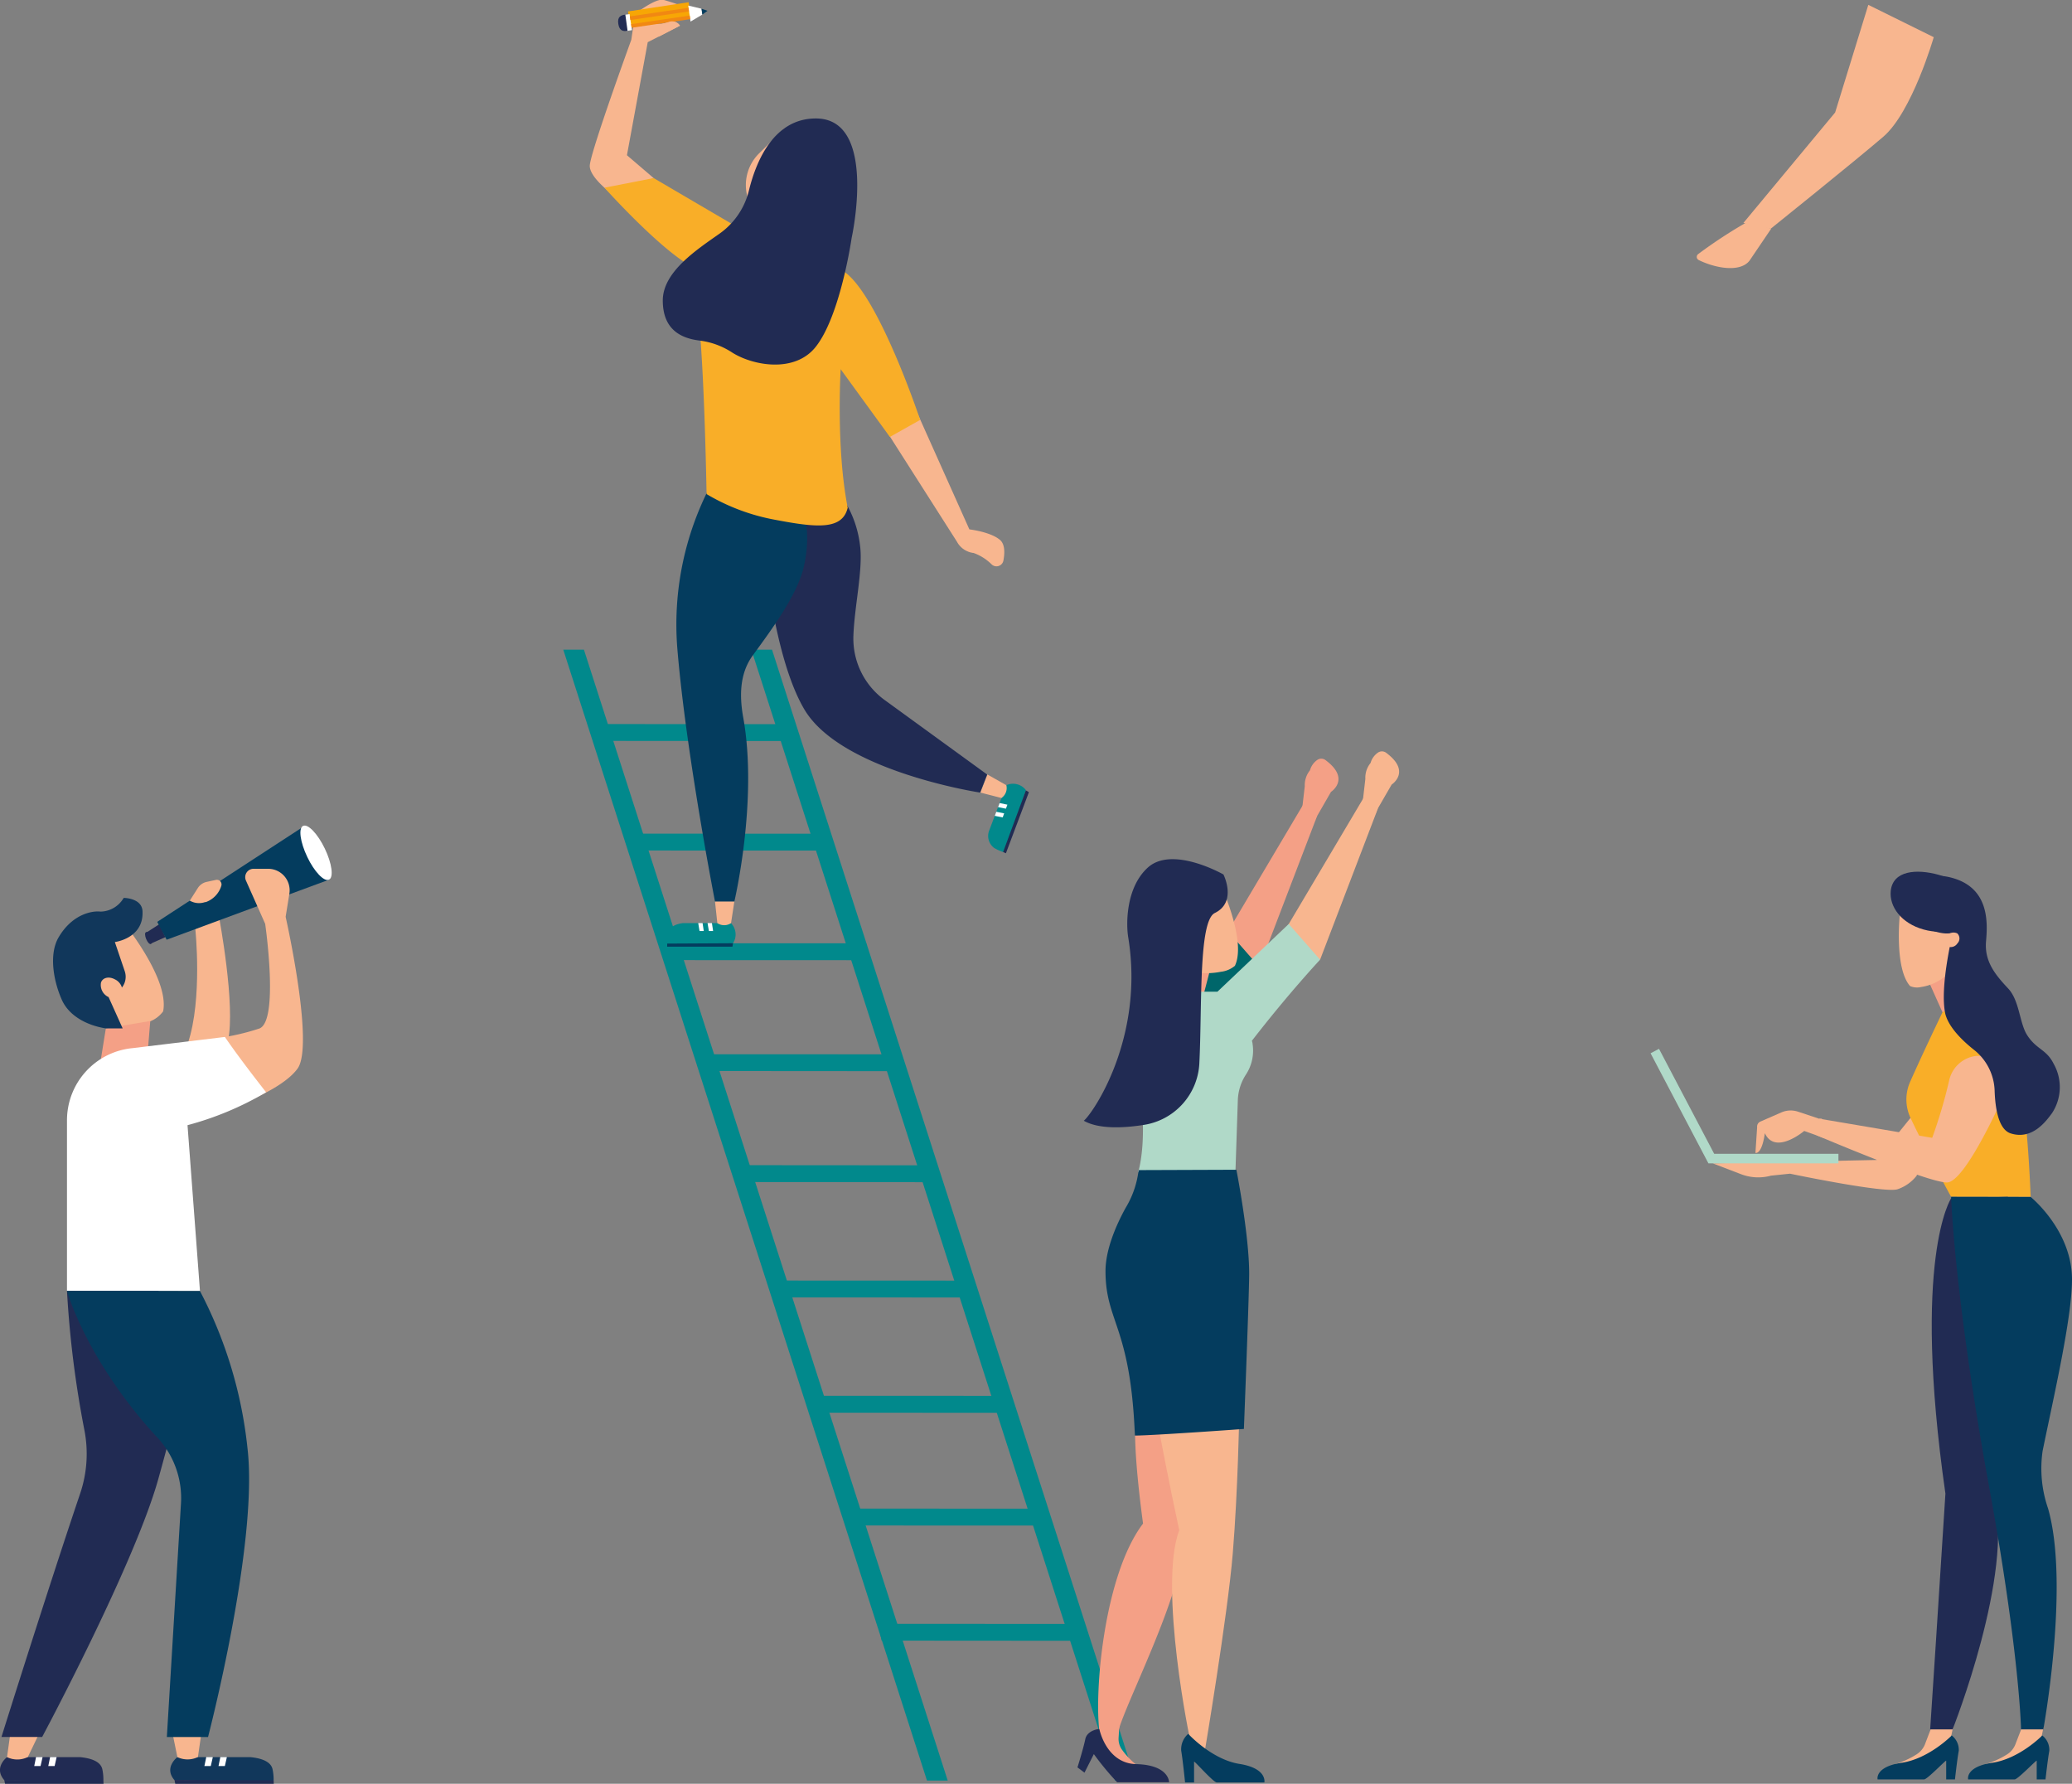 <svg xmlns="http://www.w3.org/2000/svg" viewBox="0 0 294.8 253.73"><rect x="0" y="0" width="294.8" height="253.73" fill="#808080" stroke="none"/><defs><style>.cls-1{fill:#01898c;}.cls-2{fill:#212b53;}.cls-3{fill:#fff;}.cls-4{fill:#f8b68f;}.cls-5{fill:#043c5e;}.cls-6{fill:#f7a605;}.cls-7{fill:#f18812;}.cls-8{fill:#f9ae28;}.cls-9{fill:#f4a086;}.cls-10{fill:#b0d9c8;}.cls-11{fill:#11375b;}.cls-12{fill:#00666a;}</style></defs><g id="Layer_2" data-name="Layer 2"><g id="Ñëîé_1" data-name="Ñëîé 1"><polygon class="cls-1" points="158.65 253.28 106.9 92.41 109.84 92.41 161.59 253.28 158.65 253.28"/><polygon class="cls-1" points="131.89 253.28 80.14 92.41 83.08 92.41 134.84 253.28 131.89 253.28"/><polygon class="cls-1" points="123.25 134.18 123.25 136.58 95.52 136.57 95.05 134.17 123.25 134.18"/><polygon class="cls-1" points="117.52 118.59 117.52 120.99 89.79 120.98 89.32 118.58 117.52 118.59"/><polygon class="cls-1" points="112.78 103.01 112.78 105.41 85.05 105.39 84.58 102.99 112.78 103.01"/><polygon class="cls-1" points="128.3 149.97 128.3 152.37 100.57 152.35 100.1 149.96 128.3 149.97"/><polygon class="cls-1" points="133.04 165.76 133.04 168.16 105.31 168.14 104.84 165.74 133.04 165.76"/><polygon class="cls-1" points="137.94 182.16 139.06 184.56 111.34 184.55 110.86 182.15 137.94 182.16"/><polygon class="cls-1" points="143.14 198.56 144.26 200.96 116.53 200.95 116.06 198.55 143.14 198.56"/><polygon class="cls-1" points="148.01 214.6 149.13 217 121.4 216.99 120.93 214.59 148.01 214.6"/><polygon class="cls-1" points="152.04 230.99 153.16 233.39 125.44 233.37 124.96 230.98 152.04 230.99"/><path class="cls-1" d="M143.18,111.69l-2.43,6.42a2.13,2.13,0,0,0,.7,2.51,7.58,7.58,0,0,0,1.27.58c.44-.09,3.24-8.77,3.24-8.77l0-.05A2.31,2.31,0,0,0,143.18,111.69Z"/><polygon class="cls-2" points="142.72 121.2 145.96 112.43 146.39 112.68 143.12 121.37 142.72 121.2"/><polygon class="cls-3" points="142.22 114.23 142 114.81 143.12 115.03 143.33 114.46 142.22 114.23"/><polygon class="cls-3" points="141.75 115.47 141.53 116.05 142.66 116.27 142.87 115.7 141.75 115.47"/><path class="cls-4" d="M140.49,110.17l2.69,1.52h0a1.71,1.71,0,0,1-.59,1.74l-.1.08-3-.77Z"/><path class="cls-2" d="M119,69.62a15.44,15.44,0,0,1,3.36,7.94c.46,3.37-.8,8.71-.94,12.9A10.81,10.81,0,0,0,126,99.67l14.45,10.5-1,2.57s-19.77-3-25-11.82S108.13,72,108.13,72Z"/><path class="cls-4" d="M130.49,58.7l7.43,16.6s3.05.35,4.38,1.52c.69.62.66,1.84.47,2.87a1,1,0,0,1-1.68.59,7,7,0,0,0-2.56-1.62,3.09,3.09,0,0,1-2.38-1.61L125.49,60.33Z"/><path class="cls-4" d="M93,25.33l-3.8-3.25L92.16,6l4.58-2.34a1.33,1.33,0,0,0-1.63-.51A4.23,4.23,0,0,1,93,3.3s-.85-1.07.77-1.78c.91-.62,1.53,0,4.17-.11C98,1,94.47,0,94.47,0c-1.08-.35-3.86,1.8-3.86,1.8a1.81,1.81,0,0,0-.35.86l-.44,3S83.91,21.88,83.91,23.6s3.31,4.1,3.31,4.1Z"/><path class="cls-5" d="M113.49,71.29s2.29,2.76.91,9.17c-.87,4.09-4.73,9.24-7.31,12.79-1.86,2.55-1.9,5.75-1.34,8.84,2.12,11.78-1.27,26.16-1.27,26.16h-2.75s-4.12-21.07-5.35-35.88A42.68,42.68,0,0,1,101.12,69Z"/><rect class="cls-6" x="89.41" y="1.41" width="8.72" height="2.31" transform="matrix(0.99, -0.15, 0.15, 0.99, 0.62, 13.64)"/><rect class="cls-3" x="88.2" y="2.82" width="2.31" height="0.8" transform="translate(99.14 92.08) rotate(-98.35)"/><path class="cls-2" d="M89.29,4.39c-.64.09-1.17,0-1.32-1s.35-1.22,1-1.32Z"/><polygon class="cls-3" points="98.25 3.07 99.93 2.07 99.81 1.24 97.92 0.79 98.25 3.07"/><polygon class="cls-5" points="99.93 2.07 100.66 1.54 99.81 1.24 99.93 2.07"/><rect class="cls-7" x="89.78" y="2.81" width="8.43" height="0.52" transform="translate(0.55 13.66) rotate(-8.33)"/><rect class="cls-7" x="89.61" y="1.71" width="8.43" height="0.52" transform="translate(0.7 13.62) rotate(-8.33)"/><path class="cls-8" d="M120.23,38.73c4.91,3.61,10.69,21,10.69,21l-4.31,2.42-7-9.63s-.68,11.15,1,19.7c-.76,3.2-4.41,2.84-10.31,1.72a29.38,29.38,0,0,1-9.77-3.66s-.26-15.47-1-23.67.74-9.08-1.32-8.81C93.55,35.13,86,26.7,86,26.7l7-1.37,15.12,8.86A65.56,65.56,0,0,1,120.23,38.73Z"/><path class="cls-4" d="M111.67,18.21,108,21.82a6.32,6.32,0,0,0-1.73,5.87l.43,1.92Z"/><path class="cls-2" d="M116.08,16.85c8.86,0,5.09,17,5.09,17s-1.58,11-5.09,15.46c-3,3.83-9,2.68-11.9.84a10.88,10.88,0,0,0-4.6-1.7c-2.41-.29-5.28-1.35-5.28-5.71,0-4.09,4.89-7.26,8.11-9.53A10.58,10.58,0,0,0,106.58,27C107.61,22.85,110.13,16.85,116.08,16.85Z"/><path class="cls-1" d="M104,131.31H97.14c-.92.13-1.94.47-2.11,1.53a8.06,8.06,0,0,0-.1,1.39c.25.39,9.36-.05,9.36-.05l0,0A2.31,2.31,0,0,0,104,131.31Z"/><polygon class="cls-5" points="94.93 134.22 104.29 134.17 104.21 134.66 94.92 134.66 94.93 134.22"/><polygon class="cls-3" points="101.29 131.3 100.67 131.3 100.86 132.43 101.46 132.43 101.29 131.3"/><polygon class="cls-3" points="99.96 131.3 99.34 131.3 99.53 132.43 100.13 132.43 99.96 131.3"/><path class="cls-4" d="M104.48,128.25l-.47,3.06h0a1.76,1.76,0,0,1-1.85.06l-.1-.06-.33-3.06Z"/><path class="cls-4" d="M95.11,3.14a1.33,1.33,0,0,1,1.63.51l-3,1.56-.12-.06a14.51,14.51,0,0,0-2-.73A25.71,25.71,0,0,1,95.11,3.14Z"/><path class="cls-4" d="M275.13,5.29s-3.07,10.64-7.19,14.17-16,13.07-16,13.07l-3.89-.82L261.1,16,265.82.69Z"/><path class="cls-4" d="M252,32.53l-3.09,4.56c-1.39,1.75-5,1-7.22-.1a.5.5,0,0,1-.06-.86,68.5,68.5,0,0,1,7.13-4.65Z"/><polygon class="cls-9" points="274.62 140.08 276.89 145.14 280.57 141.82 277.97 134.45 274.62 140.08"/><path class="cls-4" d="M273.31,140.4a2.46,2.46,0,0,1-1.55-.14c-2.24-2.54-1.47-10-1.47-10l2.62-2.26,4,1.87,1,4.11a6.56,6.56,0,0,1-1,4.76h0A7,7,0,0,1,273.31,140.4Z"/><path class="cls-4" d="M272.71,167.22a5.8,5.8,0,0,1-2.72,1.94c-1.81.62-15.31-2.21-15.31-2.21l-2.71.28a6.85,6.85,0,0,1-4.29-.22l-4-1.53L267,165l8.92-11.07Z"/><path class="cls-8" d="M280.57,141.82s5.38,6.89,6.64,11.42,1.71,17,1.71,17H277.6s-3.25-5.89-5.78-11.23a6.17,6.17,0,0,1-.07-5.08c1.85-4.19,4.63-9.95,4.63-9.95Z"/><path class="cls-4" d="M274.82,245.65l-.89,2.33a3,3,0,0,1-1.23,1.56,12.06,12.06,0,0,1-3.09,1.4c1.8,1.54,4.66-.07,6.3-1.2a4,4,0,0,0,1.6-2.32l.38-1.77Z"/><path class="cls-5" d="M277.69,246.86a2.59,2.59,0,0,1,1,2.18c-.23,1.22-.54,4.07-.54,4.07H276.9l0-2.66c0-.17-2.69,2.66-3.14,2.66h-6.62s-.44-1.79,3.44-2.37S277.69,246.86,277.69,246.86Z"/><path class="cls-4" d="M287.7,245.65l-.9,2.33a3,3,0,0,1-1.22,1.56,12.16,12.16,0,0,1-3.1,1.4c1.8,1.54,4.67-.07,6.31-1.2a4.09,4.09,0,0,0,1.6-2.32l.37-1.77Z"/><path class="cls-5" d="M290.57,246.86a2.6,2.6,0,0,1,1,2.18c-.22,1.22-.54,4.07-.54,4.07h-1.25l0-2.66c0-.17-2.69,2.66-3.14,2.66h-6.62s-.44-1.79,3.45-2.37S290.57,246.86,290.57,246.86Z"/><path class="cls-2" d="M277.6,170.46s-5.62,8.42-.81,42C276,225.14,274.62,246,274.62,246h3.19s8.84-22.24,5.87-33.32c-.7-11,2-42.44,2-42.44Z"/><path class="cls-5" d="M288.92,170.26S294.8,175,294.8,182c0,5.51-2.66,16.92-4.18,24.39a17.39,17.39,0,0,0,.77,8.17c3.11,10.84-.67,31.44-.67,31.44h-3.17s-.18-10.6-4.51-34.35c-5-27.29-5.44-41.41-5.44-41.41Z"/><polygon class="cls-10" points="243.07 165.48 261.57 165.48 261.57 164.12 243.89 164.12 236.04 149.19 234.84 149.82 243.07 165.48"/><path class="cls-4" d="M285.7,154.45S279.79,168.2,277,168.2s-18.55-6.72-18.55-6.72l.41-2.35,16.05,2.72a71.16,71.16,0,0,0,2.41-8.14,4.47,4.47,0,0,1,3.46-3.45C284.53,149.54,285.7,154.45,285.7,154.45Z"/><path class="cls-2" d="M277.86,132.63s-1.75,1.05-7.12-2.38c-.82.21.49-7.52,7.43-5.25,4.86,1.59,4.63,6.29,4.4,8.89-.24,2.81,1.22,4.67,3.15,6.72,1.62,1.73,1.6,4.9,2.68,6.6,1.33,2.1,2.74,2,3.79,4.11a6.74,6.74,0,0,1-.22,7c-.84,1.14-2.8,3.88-5.89,2.9-1.74-.55-2.21-3.58-2.29-6.13a7.72,7.72,0,0,0-3-5.81c-1.67-1.33-3.49-3.15-4-5C275.91,140.45,277.86,132.63,277.86,132.63Z"/><path class="cls-4" d="M278.49,132.78a1.13,1.13,0,0,0-1.47.39,1,1,0,0,0,0,1.42,1.13,1.13,0,0,0,1.47-.39A1,1,0,0,0,278.49,132.78Z"/><path class="cls-4" d="M250,160.34a.78.78,0,0,1,.46-.8l3-1.31a3.31,3.31,0,0,1,2.36-.1l3,1,.4,0,.32,2.78-.94-.36-1.9-.68s-4.13,3.5-5.6.32c-.45,3.15-1.34,2.8-1.34,2.8Z"/><path class="cls-2" d="M280.52,129.92c-.59,2.15-3.65,3.18-6.83,2.3s-4.9-3.26-4.68-5.48c.3-2.92,3.66-3.18,6.83-2.3S281.11,127.77,280.52,129.92Z"/><path class="cls-11" d="M25.24,249.94H35.61c1.37.14,2.91.53,3.17,1.73a7,7,0,0,1,.15,1.58c-.37.43-14.11-.06-14.11-.06l-.06-.05C23.31,251.38,25.24,249.94,25.24,249.94Z"/><polygon class="cls-2" points="38.93 253.24 24.82 253.18 24.94 253.73 38.95 253.73 38.93 253.24"/><polygon class="cls-3" points="29.35 249.93 30.28 249.94 29.99 251.21 29.08 251.21 29.35 249.93"/><polygon class="cls-3" points="31.35 249.93 32.28 249.94 31.99 251.21 31.09 251.21 31.35 249.93"/><path class="cls-4" d="M24.53,246.49l.71,3.45h0A3.37,3.37,0,0,0,28,250l.16-.07.5-3.45Z"/><path class="cls-2" d="M1,249.94H11.39c1.37.14,2.91.53,3.17,1.73a7,7,0,0,1,.15,1.58c-.37.43-14.11-.06-14.11-.06l-.06-.05C-.91,251.38,1,249.94,1,249.94Z"/><polygon class="cls-2" points="14.71 253.24 0.6 253.18 0.72 253.73 14.73 253.73 14.71 253.24"/><polygon class="cls-3" points="5.13 249.93 6.06 249.94 5.77 251.21 4.87 251.21 5.13 249.93"/><polygon class="cls-3" points="7.13 249.93 8.06 249.94 7.77 251.21 6.87 251.21 7.13 249.93"/><path class="cls-4" d="M1.48,246.49,1,249.94H1A3.35,3.35,0,0,0,3.8,250l.16-.07,1.66-3.45Z"/><path class="cls-4" d="M16.94,130.41,8.41,136,11,142.72c0,.1.09.18.13.28.19,0,.37,0,.56,0h.18a6.58,6.58,0,0,1,5.44,3.3,11.33,11.33,0,0,0,4-1,4.23,4.23,0,0,0,1.9-1.44C24.19,139,16.94,130.41,16.94,130.41Z"/><path class="cls-4" d="M27.79,132.16s1.05,9.9-1.05,16.21c1,.85,4.56,4.69,5.69-.29s-1.27-17.67-1.27-17.67Z"/><polygon class="cls-2" points="22.67 131.46 20.67 132.75 21.38 134.25 23.54 133.3 22.67 131.46"/><path class="cls-2" d="M21.49,133.26c.2.46.22.89,0,1s-.49-.22-.69-.68-.22-.9,0-1S21.29,132.8,21.49,133.26Z"/><path class="cls-5" d="M46.9,124.15s0,0,0-.06A20.89,20.89,0,0,0,45,120.61a17.79,17.79,0,0,1-1.87-3L22.37,131.13l1.34,2.54L46.9,125.1A6,6,0,0,1,46.9,124.15Z"/><polygon class="cls-9" points="15.06 146.28 14.31 150.93 20.91 150.93 21.38 145.23 15.06 146.28"/><path class="cls-4" d="M32.09,157.83s7.8-2.48,10.24-5.82-1.69-21.6-1.69-21.6l.53-3.28a3.06,3.06,0,0,0-3-3.55l-2.08,0a1.19,1.19,0,0,0-1.1,1.67l2.74,6.16s2,13.84-.83,14.89a32.33,32.33,0,0,1-7.31,1.51Z"/><path class="cls-11" d="M17.45,146.28l-2-4.45,1.3-.82a2.46,2.46,0,0,0,1-2.86L16.34,134s4.06-.5,3.94-4.28c0-2-2.68-2-2.68-2a3.9,3.9,0,0,1-3.29,1.95c-1.07-.14-4,.26-6,3.71-1.33,2.32-.74,6,.42,8.68,1,2.45,3.68,3.81,6.31,4.22Z"/><path class="cls-2" d="M9.53,183.62A146.31,146.31,0,0,0,12,203.38a17.63,17.63,0,0,1-.6,9.08C6.73,226.28.21,247.07.21,247.07H6s13.15-24.57,16.54-36.75,4-16.06,4-16.06l-4-10.64Z"/><path class="cls-4" d="M14.37,139.76a1.89,1.89,0,0,0,1.08,2.07c.83.44,1.7.23,1.94-.47a1.88,1.88,0,0,0-1.08-2.07C15.48,138.85,14.61,139.06,14.37,139.76Z"/><path class="cls-3" d="M28.45,183.62H9.53V159.35a10.31,10.31,0,0,1,9.34-10.26L32,147.5s1.55,2.37,5.86,7.87a44.56,44.56,0,0,1-11.18,4.68Z"/><path class="cls-5" d="M9.53,183.62s2.67,9.67,12.53,20.51A12.68,12.68,0,0,1,25.74,214l-2,33.08H29.6s7.17-27.47,5.62-41a62,62,0,0,0-6.77-22.44Z"/><path class="cls-3" d="M43.72,121.9c1,2.11,2.4,3.56,3.09,3.23s.42-2.31-.6-4.43-2.4-3.55-3.09-3.22S42.71,119.79,43.72,121.9Z"/><path class="cls-4" d="M27,128.12l.17.08a2.62,2.62,0,0,0,2,.12l.11,0A3.57,3.57,0,0,0,31.49,126h0a.66.66,0,0,0-.76-.84l-1.31.28a2,2,0,0,0-1.25.84Z"/><polygon class="cls-9" points="187.4 116.06 179.18 137.54 174 133.69 185.58 114.17 187.4 116.06"/><path class="cls-9" d="M186.38,109.57a3.37,3.37,0,0,0-.74,2.26l-.36,3.11.42.48,1.46,1.29c-.06-.64-.13,0-.13,0l2.34-4.07s2.83-1.82-.74-4.49a1,1,0,0,0-1.17-.08A2.65,2.65,0,0,0,186.38,109.57Z"/><path class="cls-12" d="M169.26,153.06a135,135,0,0,0,9.92-15.51l-4.46-5.08-5.46,6.37Z"/><path class="cls-9" d="M156.41,246.17l2.62.46c.54-3.25,8.68-18.64,9.35-26.64a180,180,0,0,1,2.79-18.76l-8.75-2.6s-2.22,0,.21,18.09C157.16,223.91,155.69,240.22,156.41,246.17Z"/><path class="cls-4" d="M162.86,192.05s2.06,12.37,4.92,25.61c-3,8,1.57,30.29,1.65,30.21.34-.32,1.92,1.62,1.92,1.62s3.32-19.68,4.05-28.56.92-19.7.92-19.7Z"/><path class="cls-5" d="M169.06,246.63a2.9,2.9,0,0,0-1,2.4c.23,1.35.55,4.51.55,4.51h1.28l0-2.95c0-.19,2.75,2.95,3.22,2.95h6.78s.45-2-3.53-2.63S169.06,246.63,169.06,246.63Z"/><path class="cls-9" d="M159.33,244.38l-.18,2.81a2.64,2.64,0,0,0,.46,1.66,10.52,10.52,0,0,0,2,2.12c-2,.64-3.75-1.57-4.69-3a3.53,3.53,0,0,1-.51-2.41l.33-2.21Z"/><path class="cls-2" d="M156.41,245.93s-1.73.15-2,1.47-1.11,4-1.11,4l1,.75,1.33-2.64a39.85,39.85,0,0,0,3.31,4h7.4s0-2.45-4.63-2.57C157.38,250.87,156.41,245.93,156.41,245.93Z"/><polygon class="cls-4" points="196.04 115.02 187.82 136.51 182.64 132.65 194.22 113.13 196.04 115.02"/><path class="cls-4" d="M195,108.53a3.32,3.32,0,0,0-.74,2.27l-.36,3.1.42.48,1.45,1.29c0-.64-.12,0-.12,0L198,111.6s2.83-1.82-.74-4.49a1,1,0,0,0-1.17-.08A2.65,2.65,0,0,0,195,108.53Z"/><polygon class="cls-9" points="171.17 141.77 165.88 141.77 167.99 135.55 172.13 138.09 171.17 141.77"/><path class="cls-10" d="M178.21,148.47c0-.16-.06-.29-.09-.43,5.24-6.77,9.7-11.53,9.7-11.53l-4.46-5.08-10.14,9.63h-3a6,6,0,0,0-7.53,1c-1.28,1.32-2.13,4.9-1.28,8.69,2.37,10.45.52,16,.52,16l13.67,5.09s.31-9.08.52-15.45v0a7.11,7.11,0,0,1,1.11-3.48A6.21,6.21,0,0,0,178.21,148.47Z"/><path class="cls-4" d="M173,124.35l-8.69,3,.85,6.49.06.27.5.1.08,0h.08a6,6,0,0,1,4.06,4.07,10.34,10.34,0,0,0,3.76-.05,3.77,3.77,0,0,0,2-.85C177.55,133.46,173,124.35,173,124.35Z"/><path class="cls-2" d="M172.84,129.87c-2.34,1.15-1.79,13.2-2.2,21.41a9.33,9.33,0,0,1-7.9,8.73c-3.09.49-6.49.58-8.54-.59,1.35-1.11,8.66-11.86,6.32-26.1-.31-1.87-.35-7.09,2.81-9.93,3.51-3.14,10.74,1,10.74,1S176.05,128.3,172.84,129.87Z"/><path class="cls-5" d="M175.91,166.39s1.82,9.26,1.82,14.77c0,3-.75,22.1-.75,22.1s-13,.94-15.51.94c-.62-15.63-4.18-16.11-4.18-23.4,0-3.16,1.62-6.74,2.87-9a13.32,13.32,0,0,0,1.8-5.06l.08-.3Z"/></g></g></svg>
